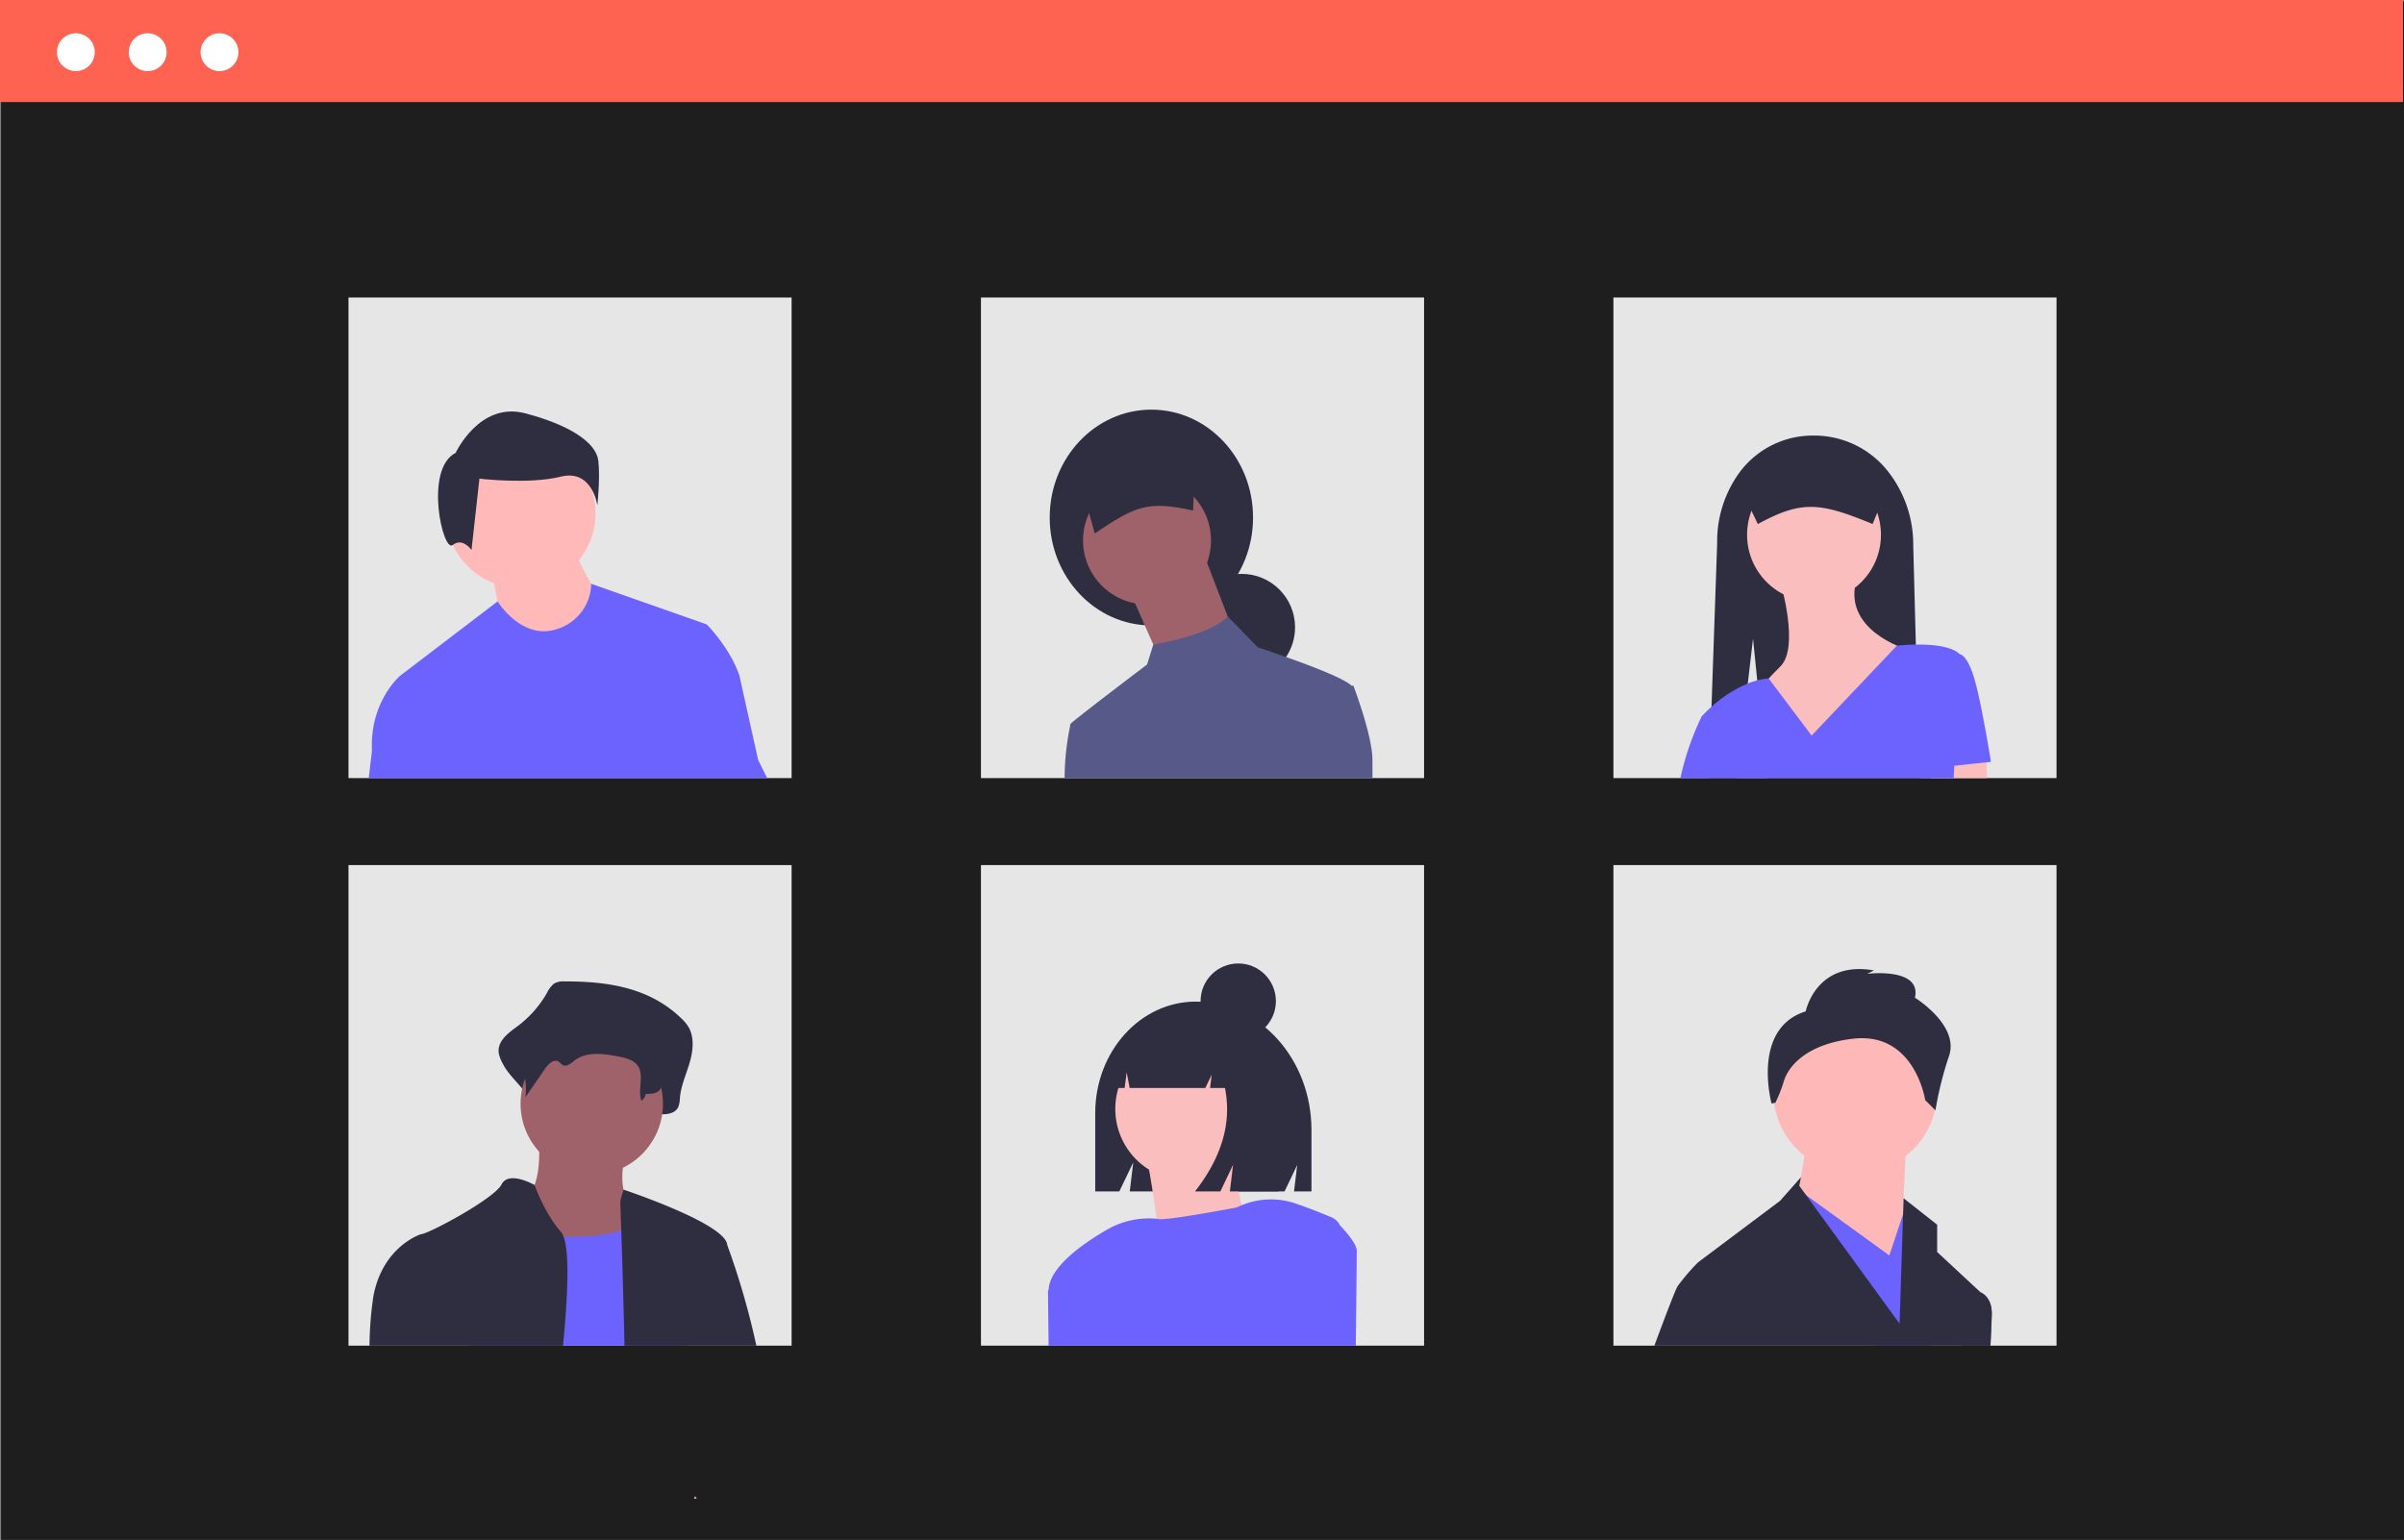 <?xml version="1.0" encoding="UTF-8" standalone="no"?>
<svg
   data-name="Layer 1"
   width="817.215"
   height="523.621"
   viewBox="0 0 817.215 523.621"
   version="1.1"
   id="svg230"
   sodipodi:docname="conference.svg"
   inkscape:version="1.2 (dc2aeda, 2022-05-15)"
   xmlns:inkscape="http://www.inkscape.org/namespaces/inkscape"
   xmlns:sodipodi="http://sodipodi.sourceforge.net/DTD/sodipodi-0.dtd"
   xmlns="http://www.w3.org/2000/svg"
   xmlns:svg="http://www.w3.org/2000/svg">
  <rect x="0" y="0" width="817.215" height="523.621" fill="#808080" stroke="none"/>
  <defs
     id="defs234" />
  <sodipodi:namedview
     id="namedview232"
     pagecolor="#ffffff"
     bordercolor="#000000"
     borderopacity="0.25"
     inkscape:showpageshadow="2"
     inkscape:pageopacity="0.0"
     inkscape:pagecheckerboard="0"
     inkscape:deskcolor="#d1d1d1"
     showgrid="false"
     inkscape:zoom="1.4121126"
     inkscape:cx="380.28128"
     inkscape:cy="263.081"
     inkscape:window-width="1920"
     inkscape:window-height="1147"
     inkscape:window-x="1920"
     inkscape:window-y="25"
     inkscape:window-maximized="1"
     inkscape:current-layer="svg230" />
  <rect
     x="0.349"
     y="0.463"
     width="816.866"
     height="523.158"
     fill="#e6e6e6"
     id="rect132"
     style="fill:#1e1e1e;fill-opacity:1" />
  <rect
     x="23.707"
     y="66.08"
     width="770.15"
     height="426.591"
     fill="#fff"
     id="rect134"
     style="fill:#1e1e1e;fill-opacity:1" />
  <rect
     width="816.866"
     height="34.703"
     fill="#6c63ff"
     id="rect136"
     style="fill:#fe6352;fill-opacity:1" />
  <circle
     cx="25.789"
     cy="17.742"
     r="6.432"
     fill="#fff"
     id="circle138" />
  <circle
     cx="50.203"
     cy="17.742"
     r="6.432"
     fill="#fff"
     id="circle140" />
  <circle
     cx="74.618"
     cy="17.742"
     r="6.432"
     fill="#fff"
     id="circle142" />
  <rect
     x="118.465"
     y="101.167"
     width="150.63"
     height="163.42"
     fill="#e6e6e6"
     id="rect144" />
  <rect
     x="333.465"
     y="101.167"
     width="150.63"
     height="163.42"
     fill="#e6e6e6"
     id="rect146" />
  <rect
     x="548.465"
     y="101.167"
     width="150.63"
     height="163.42"
     fill="#e6e6e6"
     id="rect148" />
  <rect
     x="118.465"
     y="294.167"
     width="150.63"
     height="163.42"
     fill="#e6e6e6"
     id="rect150" />
  <rect
     x="333.465"
     y="294.167"
     width="150.63"
     height="163.42"
     fill="#e6e6e6"
     id="rect152" />
  <rect
     x="548.465"
     y="294.167"
     width="150.63"
     height="163.42"
     fill="#e6e6e6"
     id="rect154" />
  <circle
     cx="176.975"
     cy="174.52"
     r="25.462"
     fill="#ffb9b9"
     id="circle156" />
  <path
     d="M358.421,382.204s3.183,15.118,3.183,16.71,15.118,8.753,15.118,8.753l13.527-2.387,4.774-14.323s-7.957-11.935-7.957-16.71Z"
     transform="translate(-191.392 -188.19)"
     fill="#ffb9b9"
     id="path158" />
  <path
     d="M346.286,342.195s8.084-17.516,23.579-13.474,24.253,10.105,24.926,16.168-.337,15.158-.337,15.158-1.684-12.463-12.463-9.768-27.621.674-27.621.674l-2.695,24.253s-3.032-4.379-6.4-1.684S335.507,347.585,346.286,342.195Z"
     transform="translate(-191.392 -188.19)"
     fill="#2f2e41"
     id="path160" />
  <path
     d="M449.128,446.657l-6.36-28.65c-3.19-9.55-11.14-17.5-11.14-17.5l-39.24-13.8h-.01a16.479,16.479,0,0,1-11.67,15.4c-11.94,3.97-20.16-9.41-20.16-9.41l-33.17,25.31s-10.34,8.76-9.54,25.47l-1.1,9.3h135.45Z"
     transform="translate(-191.392 -188.19)"
     fill="#6c63ff"
     id="path162" />
  <ellipse
     cx="391.4"
     cy="175.984"
     rx="34.56"
     ry="36.687"
     fill="#2f2e41"
     id="ellipse164" />
  <circle
     cx="422.064"
     cy="213.32"
     r="18.181"
     fill="#2f2e41"
     id="circle166" />
  <polygon
     points="409.402 188.971 419.142 214.294 394.468 224.684 392.301 219.773 384.727 202.607 409.402 188.971"
     fill="#9f616a"
     id="polygon168" />
  <circle
     cx="389.922"
     cy="183.776"
     r="21.752"
     fill="#9f616a"
     id="circle170" />
  <path
     d="M563.535,369.58c13.672-9.123,17.759-11.304,33.431-7.78l.94-22.863-40.497,8.495Z"
     transform="translate(-191.392 -188.19)"
     fill="#2f2e41"
     id="path172" />
  <path
     d="M651.438,421.307l-.6.07a.378.378,0,0,0-.05-.06c-2.38-2.38-13.74-6.71-22.21-9.71h-.01c-5.38-1.91-9.59-3.28-9.59-3.28l-10.24-10.53c-2.58,2.9-8.03,5.14-13.21,6.72a103.738,103.738,0,0,1-12.08,2.88h-.01l-2.12,6.77s-24.03,18.19-25.97,20.13h-.01v.02a1.057,1.057,0,0,0-.18.76v.05a88.172,88.172,0,0,0-1.86,17.65h104.64v-6.14C657.938,438.197,651.438,421.307,651.438,421.307Z"
     transform="translate(-191.392 -188.19)"
     fill="#575a89"
     id="path174" />
  <path
     d="M843.858,452.777h-51.74l-2.85-28.11-.17-1.71-.35-3.39-1.43-14.17-1.79,15.22-3.78,32.16h-9.4l.35-10.01.35-10.15.15-4.09,1.93-55.64a39.728,39.728,0,0,1,7.93-24.49,30.942,30.942,0,0,1,24.99-12.09,31.84,31.84,0,0,1,25.42,12.53,40.261,40.261,0,0,1,8.31,24.86l.89,33.68Z"
     transform="translate(-191.392 -188.19)"
     fill="#2f2e41"
     id="path176" />
  <circle
     cx="616.656"
     cy="181.85"
     r="22.758"
     fill="#fbbebe"
     id="circle178" />
  <path
     d="M796.669,386.295s6.502,21.945,0,28.448-8.128,8.941-8.128,8.941l18.694,25.196,32.511-39.827s-22.758-6.502-17.069-24.384Z"
     transform="translate(-191.392 -188.19)"
     fill="#fbbebe"
     id="path180" />
  <polygon
     points="675.485 264.587 656.285 264.587 655.965 261.297 655.675 258.257 664.515 257.147 675.175 255.817 675.295 259.227 675.485 264.587"
     fill="#fbbebe"
     id="polygon182" />
  <path
     d="M868.194,447.254s-3.251-20.32-5.69-28.448-4.877-8.128-4.877-8.128h-0l0-.002c-2.87-2.87-9.77-3.38-14.96-3.3-3.64.04-6.44.36-6.44.36l-28.99,30.58-14.6-19.41v-.01a21.249,21.249,0,0,0-3.89.67,25.757,25.757,0,0,0-3.22,1.05,44.182,44.182,0,0,0-12.33,7.91h-.01c-2.1,1.89-3.34,3.28-3.34,3.28a95.187,95.187,0,0,0-7.22,20.97h92.9l.21-4.18v-.008Z"
     transform="translate(-191.392 -188.19)"
     fill="#6c63ff"
     id="path184" />
  <path
     d="M788.948,366.382c14.699-7.924,20.736-7.589,39.014,0L832.838,354.5a8.448,8.448,0,0,0-8.438-8.438H791.696a8.448,8.448,0,0,0-8.438,8.438Z"
     transform="translate(-191.392 -188.19)"
     fill="#2f2e41"
     id="path186" />
  <path
     d="M383.181,521.911a5.995,5.995,0,0,0-3.477.777,9.07,9.07,0,0,0-2.352,3.104,37.135,37.135,0,0,1-10.116,11.427c-3.006,2.202-6.827,4.948-6.313,9.008a12.175,12.175,0,0,0,1.465,3.802c2.773,5.598,10.34,9.923,9.596,16.311,2.755-4.612-.93-6.893,1.825-11.505,1.312-2.196,3.591-4.676,5.572-3.296.663.462,1.099,1.29,1.789,1.695,1.648.967,3.401-.882,4.86-2.191,5.03-4.515,12.183-3.332,18.442-1.926,2.955.664,6.201,1.536,7.947,4.36,2.297,3.713-2.182,7.723-3.314,11.922a2.288,2.288,0,0,0,2.455,2.847c1.878-.185,4.103-.337,4.214-1.161,2.363.084,5.258-.183,6.271-2.644a10.346,10.346,0,0,0,.485-3.009c.372-4.133,2.126-7.903,3.288-11.837s1.667-8.544-.294-12.031a13.921,13.921,0,0,0-2.569-3.123C411.826,523.671,397.194,521.895,383.181,521.911Z"
     transform="translate(-191.392 -188.19)"
     fill="#2f2e41"
     id="path188" />
  <path
     d="M374.404,574.407s2.42,20.169-6.454,21.782,8.068,29.043,8.068,29.043l40.338,4.841L406.674,597.803s-6.454-2.42-2.42-18.555S374.404,574.407,374.404,574.407Z"
     transform="translate(-191.392 -188.19)"
     fill="#9f616a"
     id="path190" />
  <circle
     cx="201.163"
     cy="375.326"
     r="24.203"
     fill="#9f616a"
     id="circle192" />
  <path
     d="M350.898,645.777c4.28-16.83,10.19-39.5,10.19-39.5s2.3.47,5.92,1a140.112,140.112,0,0,0,15.96,1.45c6.84.19,14.04-.26,19.61-2.19a18.363,18.363,0,0,0,5.79-3.09,11.162,11.162,0,0,0,1.94-2.01c9.68-12.91,13.71,36.3,13.71,36.3l.75,8.04Z"
     transform="translate(-191.392 -188.19)"
     fill="#6c63ff"
     id="path194" />
  <path
     d="M428.228,697.777q-.48,0-.96.03l.46-.86C427.888,697.217,428.048,697.497,428.228,697.777Z"
     transform="translate(-191.392 -188.19)"
     fill="#ffb8b8"
     id="path196" />
  <path
     d="M384.36,528.243a5.493,5.493,0,0,0-2.83.549,6.597,6.597,0,0,0-1.915,2.194,27.874,27.874,0,0,1-8.235,8.076c-2.447,1.556-5.558,3.497-5.139,6.367a7.961,7.961,0,0,0,1.193,2.688,21.14,21.14,0,0,1,2.569,13.176l6.728-9.779c1.068-1.552,2.923-3.305,4.536-2.33.54.326.894.912,1.457,1.198,1.341.683,2.768-.623,3.956-1.549,4.094-3.191,9.917-2.355,15.012-1.361,2.405.469,5.047,1.085,6.469,3.081,2.363,3.317-.104,8.11,1.275,11.942a3.521,3.521,0,0,0,1.457-2.325c1.923.059,4.28-.13,5.105-1.869a6.439,6.439,0,0,0,.395-2.127c.302-2.921,1.73-5.586,2.676-8.366s1.357-6.039-.239-8.504a10.289,10.289,0,0,0-2.091-2.207C407.678,529.487,395.767,528.232,384.36,528.243Z"
     transform="translate(-191.392 -188.19)"
     fill="#2f2e41"
     id="path198" />
  <path
     d="M382.068,607.077c-5.52-6.31-8.8-15.51-8.95-15.92v-.01s-8.8-5.04-11.22-.2-25.01,16.94-27.43,16.94a.321.321,0,0,1-.06.02c-.96.32-12.98,4.69-16.07,20.96a121.766,121.766,0,0,0-1.34,16.91h65.79c.68-7.13,1.19-13.8,1.39-19.56.29-8.03.01-14.27-1.21-17.49A5.095,5.095,0,0,0,382.068,607.077Z"
     transform="translate(-191.392 -188.19)"
     fill="#2f2e41"
     id="path200" />
  <path
     d="M438.638,611.617c-.04-.19-.07-.35-.1-.5a3.72,3.72,0,0,0-.54-1.2.077.077,0,0,1-.01-.03c-4.66-7.22-34.63-17.16-34.63-17.16l-1.12,3.87s.14,3.82.34,9.94c.2,5.73.44,13.47.67,21.97.16,5.55.3,11.43.43,17.27h44.83A261.8,261.8,0,0,0,438.638,611.617Z"
     transform="translate(-191.392 -188.19)"
     fill="#2f2e41"
     id="path202" />
  <path
     d="M858.078,645.777l3.43-16.76,3.19-1.35.02.01c.29.11,3.76,1.58,3.76,7.15,0,1.12-.17,5.15-.45,10.95Z"
     transform="translate(-191.392 -188.19)"
     fill="#575a89"
     id="path204" />
  <circle
     cx="630.658"
     cy="371.191"
     r="27.856"
     fill="#ffb8b8"
     id="circle206" />
  <polygon
     points="648.068 387.44 645.746 435.026 609.766 414.135 614.408 387.44 648.068 387.44"
     fill="#ffb8b8"
     id="polygon208" />
  <polygon
     points="658.515 437.347 656.155 457.587 637.265 457.587 616.765 418.197 610.985 407.107 608.215 405.297 611.425 404.567 613.955 406.397 642.265 426.907 646.805 413.277 646.925 412.927 648.065 409.497 658.515 437.347"
     fill="#6c63ff"
     id="polygon210" />
  <path
     d="M805.221,532.105s3.482-17.41,23.213-13.928l-2.321,1.161s18.57-2.321,16.249,8.125c0,0,15.088,9.285,11.607,19.731a118.097,118.097,0,0,0-4.643,18.57l-3.482-3.482s-3.482-23.213-24.374-20.892c-15.669,1.741-22.052,9.14-23.685,14.472a47.094,47.094,0,0,1-2.867,7.295l-1.304.286S786.65,537.908,805.221,532.105Z"
     transform="translate(-191.392 -188.19)"
     fill="#2f2e41"
     id="path212" />
  <path
     d="M864.718,627.677l-.02-.01-14.79-13.74v-9.28l-11.42-9-.17,5.47-1.18,37.19-18.99-26.12-12.8-17.6-2.3-3.15.56-2.95-7.09,8.03-25.66,19.25-2.2,1.65a69.987,69.987,0,0,0-6.96,8.12c-.69,1.03-3.83,9.23-7.92,20.24h114.25c.28-5.8.45-9.83.45-10.95C868.478,629.257,865.008,627.787,864.718,627.677Z"
     transform="translate(-191.392 -188.19)"
     fill="#2f2e41"
     id="path214" />
  <path
     d="M597.88,528.783h0c-18.876,0-34.178,16.982-34.178,37.93v26.615H571.888l4.739-9.861-1.185,9.861h52.613l4.308-8.965-1.077,8.965H637.21V572.43C637.21,548.324,619.601,528.783,597.88,528.783Z"
     transform="translate(-191.392 -188.19)"
     fill="#2f2e41"
     id="path216" />
  <path
     d="M570.298,645.777h-22.23l-.21-18.13c-.01-.19-.01-.37-.01-.56l4.45-5.01.08-.09,16.99,10.76Z"
     transform="translate(-191.392 -188.19)"
     fill="#d0cde1"
     id="path218" />
  <circle
     cx="403.464"
     cy="377.088"
     r="24.331"
     fill="#fbbebe"
     id="circle220" />
  <path
     d="M580.907,579.876s7.137,36.983,3.893,40.876,34.388-7.137,34.388-7.137-12.328-25.304-5.839-39.579Z"
     transform="translate(-191.392 -188.19)"
     fill="#fbbebe"
     id="path222" />
  <path
     d="M646.918,604.887h-.01a5.586,5.586,0,0,0-2.79-2.72c-4.77-2.01-8.88-3.55-12.26-4.72a25.926,25.926,0,0,0-18.34.57c-.57.23-1.13.48-1.68.76,0,0-23.79,4.53-26.62,3.96-.21-.04-.43-.07-.64-.09a11.226,11.226,0,0,0-1.29-.11,28.503,28.503,0,0,0-15.8,3.92c-7.81,4.53-19.39,12.56-19.63,20.38l-.22.25.22,18.69h104.42c.21-17.91.33-31.37.33-32.28C652.608,610.667,646.918,604.887,646.918,604.887Z"
     transform="translate(-191.392 -188.19)"
     fill="#6c63ff"
     id="path224" />
  <path
     d="M607.596,539.231a17.925,17.925,0,0,0-14.143-7.217h-.671c-12.938,0-23.425,11.707-23.425,26.148v0h4.335l.7-5.329,1.026,5.329h25.711l2.154-4.508-.539,4.508H607.803q3.54,17.583-10.174,35.165h8.616l4.308-9.017-1.077,9.017h16.425l3.231-20.738C629.132,557.058,620.108,543.888,607.596,539.231Z"
     transform="translate(-191.392 -188.19)"
     fill="#2f2e41"
     id="path226" />
  <circle
     cx="420.926"
     cy="340.424"
     r="12.801"
     fill="#2f2e41"
     id="circle228" />
</svg>
